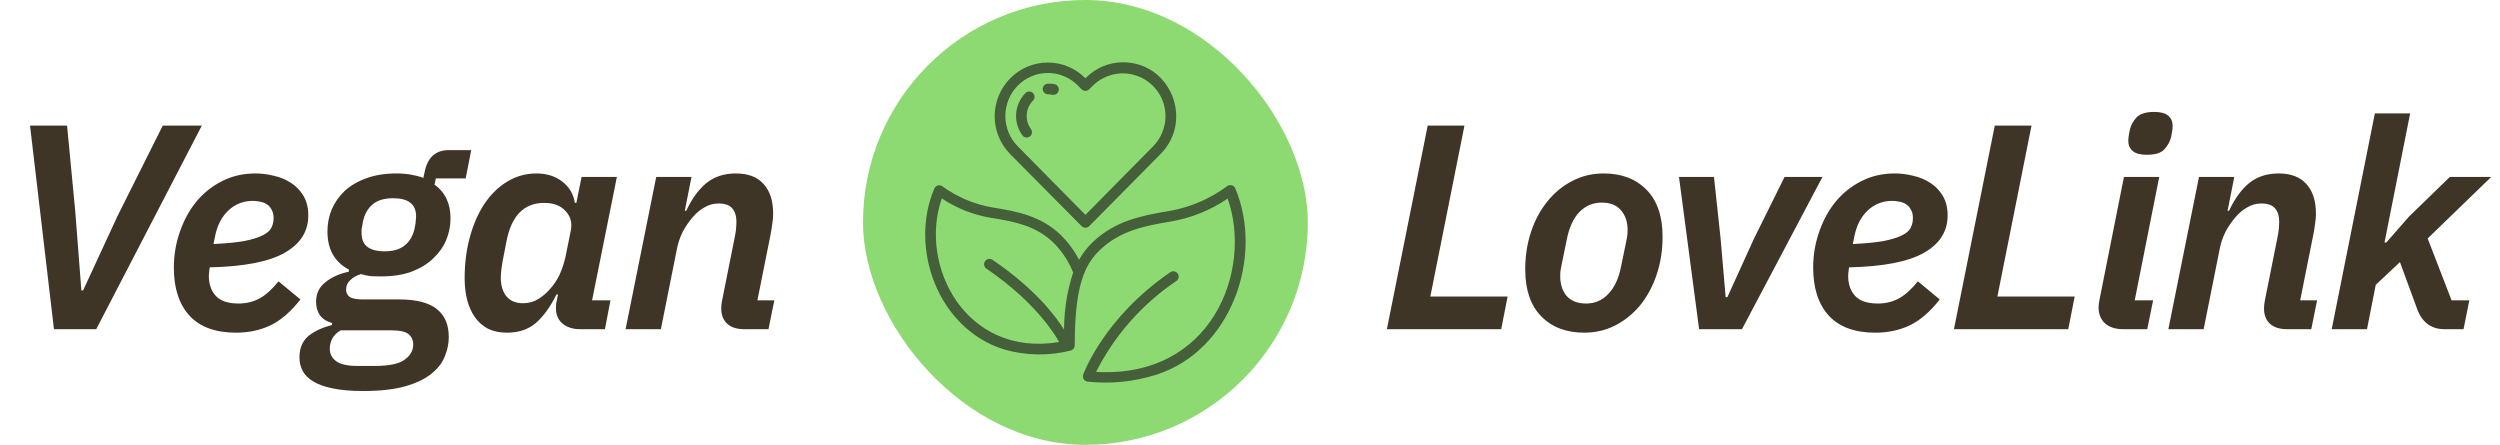 <svg width="281" height="50" viewBox="0 0 281 50" fill="none" xmlns="http://www.w3.org/2000/svg">
<path d="M6.064 37L3.376 14.12H7.539L8.457 23.724L9.146 32.64H9.342L13.21 24.281L18.291 14.12H22.684L10.817 37H6.064ZM26.522 37.393C24.206 37.393 22.458 36.749 21.277 35.459C20.119 34.17 19.54 32.378 19.54 30.083C19.54 28.707 19.759 27.384 20.196 26.117C20.633 24.828 21.245 23.691 22.032 22.708C22.84 21.724 23.802 20.949 24.916 20.381C26.052 19.791 27.32 19.495 28.719 19.495C29.396 19.495 30.084 19.583 30.784 19.758C31.483 19.911 32.117 20.173 32.685 20.544C33.253 20.894 33.723 21.375 34.094 21.987C34.466 22.599 34.652 23.342 34.652 24.216C34.652 26.008 33.767 27.406 31.997 28.412C30.248 29.417 27.44 29.963 23.572 30.051C23.507 30.488 23.474 30.805 23.474 31.001C23.474 31.941 23.736 32.695 24.261 33.263C24.785 33.831 25.637 34.115 26.817 34.115C27.67 34.115 28.445 33.93 29.145 33.558C29.844 33.187 30.565 32.542 31.308 31.624L33.767 33.656C32.696 35.033 31.57 36.006 30.39 36.574C29.232 37.12 27.943 37.393 26.522 37.393ZM28.456 22.577C27.364 22.577 26.435 22.937 25.67 23.659C24.905 24.38 24.403 25.363 24.162 26.609L23.998 27.428C25.397 27.363 26.533 27.253 27.407 27.1C28.303 26.926 28.992 26.718 29.473 26.478C29.975 26.237 30.314 25.953 30.489 25.625C30.664 25.297 30.751 24.926 30.751 24.511C30.751 24.117 30.674 23.801 30.521 23.56C30.39 23.298 30.216 23.101 29.997 22.97C29.779 22.817 29.527 22.719 29.243 22.675C28.981 22.61 28.719 22.577 28.456 22.577ZM50.442 37.885C50.442 38.628 50.289 39.36 49.983 40.081C49.699 40.803 49.196 41.447 48.475 42.015C47.754 42.605 46.77 43.075 45.525 43.425C44.279 43.775 42.706 43.949 40.804 43.949C39.45 43.949 38.313 43.851 37.395 43.654C36.499 43.48 35.767 43.217 35.199 42.868C34.653 42.54 34.259 42.147 34.019 41.688C33.779 41.229 33.658 40.726 33.658 40.18C33.658 39.153 33.986 38.355 34.642 37.787C35.297 37.24 36.182 36.825 37.297 36.541L37.33 36.312C36.718 36.137 36.259 35.842 35.953 35.427C35.669 35.011 35.527 34.509 35.527 33.919C35.527 33.001 35.877 32.269 36.576 31.722C37.275 31.154 38.149 30.761 39.198 30.542L39.231 30.313C37.614 29.461 36.805 28.029 36.805 26.019C36.805 25.166 36.958 24.358 37.264 23.593C37.592 22.806 38.073 22.107 38.706 21.495C39.362 20.883 40.171 20.402 41.132 20.053C42.116 19.681 43.263 19.495 44.574 19.495C45.142 19.495 45.678 19.539 46.18 19.627C46.683 19.714 47.153 19.834 47.59 19.987L47.721 19.364C48.049 17.703 48.956 16.873 50.442 16.873H52.966L52.343 20.053H48.999L48.836 20.741C50.038 21.615 50.638 22.883 50.638 24.544C50.638 25.396 50.474 26.215 50.147 27.002C49.819 27.767 49.327 28.455 48.672 29.067C48.038 29.679 47.229 30.171 46.246 30.542C45.284 30.892 44.148 31.067 42.837 31.067C42.4 31.067 41.995 31.056 41.624 31.034C41.274 30.99 40.925 30.914 40.575 30.805C40.072 30.958 39.668 31.187 39.362 31.493C39.056 31.777 38.903 32.127 38.903 32.542C38.903 32.913 39.045 33.197 39.329 33.394C39.635 33.569 40.116 33.656 40.772 33.656H44.869C46.792 33.656 48.202 34.017 49.098 34.738C49.994 35.438 50.442 36.486 50.442 37.885ZM46.443 38.737C46.443 38.235 46.268 37.841 45.918 37.557C45.569 37.273 44.924 37.131 43.984 37.131H38.28C37.843 37.393 37.526 37.71 37.33 38.082C37.155 38.453 37.068 38.825 37.068 39.196C37.068 39.764 37.297 40.223 37.756 40.573C38.215 40.944 39.023 41.13 40.182 41.13H42.148C43.722 41.13 44.825 40.901 45.459 40.442C46.115 39.983 46.443 39.415 46.443 38.737ZM43.23 28.248C44.214 28.248 44.978 28.018 45.525 27.559C46.071 27.1 46.432 26.467 46.606 25.658C46.694 25.221 46.738 24.915 46.738 24.74C46.76 24.566 46.77 24.423 46.77 24.314C46.77 22.959 45.907 22.282 44.181 22.282C43.197 22.282 42.432 22.511 41.886 22.97C41.34 23.429 40.979 24.063 40.804 24.871C40.717 25.308 40.662 25.614 40.641 25.789C40.641 25.964 40.641 26.106 40.641 26.215C40.641 27.57 41.504 28.248 43.23 28.248ZM65.174 37C64.387 37 63.742 36.792 63.239 36.377C62.737 35.962 62.486 35.383 62.486 34.64C62.486 34.465 62.496 34.279 62.518 34.083C62.562 33.886 62.595 33.733 62.617 33.624L62.715 33.099H62.551C61.852 34.498 61.076 35.569 60.224 36.312C59.371 37.033 58.29 37.393 56.979 37.393C56.192 37.393 55.492 37.251 54.881 36.967C54.291 36.661 53.799 36.235 53.406 35.689C53.012 35.142 52.717 34.498 52.52 33.755C52.324 33.012 52.225 32.181 52.225 31.264C52.225 29.603 52.422 28.062 52.816 26.642C53.209 25.199 53.755 23.954 54.455 22.905C55.176 21.834 56.028 21.003 57.011 20.413C58.017 19.801 59.109 19.495 60.289 19.495C61.448 19.495 62.42 19.801 63.207 20.413C63.993 21.025 64.463 21.823 64.616 22.806H64.78L65.37 19.889H69.337L66.55 33.755H68.615L67.993 37H65.174ZM58.782 34.083C59.415 34.083 59.983 33.93 60.486 33.624C61.011 33.296 61.459 32.913 61.83 32.476C62.267 31.996 62.628 31.449 62.912 30.837C63.196 30.204 63.414 29.537 63.567 28.838L64.157 25.92C64.332 25.046 64.135 24.314 63.567 23.724C63.021 23.112 62.223 22.806 61.174 22.806C58.923 22.806 57.514 24.216 56.946 27.035L56.487 29.395C56.443 29.635 56.399 29.93 56.356 30.28C56.312 30.63 56.29 30.936 56.29 31.198C56.29 32.072 56.498 32.771 56.913 33.296C57.35 33.82 57.973 34.083 58.782 34.083ZM70.316 37L73.758 19.889H77.725L76.971 23.691H77.135C77.768 22.336 78.522 21.298 79.397 20.577C80.293 19.856 81.396 19.495 82.707 19.495C84.084 19.495 85.122 19.889 85.821 20.676C86.543 21.462 86.903 22.577 86.903 24.019C86.903 24.391 86.87 24.773 86.805 25.166C86.761 25.538 86.695 25.942 86.608 26.379L85.133 33.755H87.034L86.379 37H83.625C82.838 37 82.216 36.803 81.757 36.41C81.298 35.995 81.068 35.416 81.068 34.673C81.068 34.367 81.101 34.061 81.167 33.755L82.576 26.707C82.707 26.095 82.773 25.494 82.773 24.904C82.773 24.27 82.62 23.779 82.314 23.429C82.008 23.058 81.494 22.872 80.773 22.872C80.205 22.872 79.681 23.014 79.2 23.298C78.719 23.56 78.282 23.921 77.889 24.38C77.451 24.882 77.069 25.44 76.741 26.052C76.435 26.663 76.217 27.308 76.086 27.985L74.283 37H70.316Z" fill="#3F3527"/>
<rect x="97" width="50" height="50" rx="25" fill="#8EDA72"/>
<g clip-path="url(#clip0_2512_59489)">
<path d="M138.842 21.166C138.807 21.085 138.755 21.013 138.688 20.954C138.622 20.896 138.544 20.853 138.459 20.828C138.374 20.803 138.285 20.798 138.198 20.812C138.11 20.825 138.027 20.858 137.954 20.908C136.018 22.349 133.769 23.313 131.39 23.722C128.168 24.244 125.3 24.868 122.816 27.22C122.21 27.802 121.693 28.469 121.28 29.2C120.734 28.132 120.014 27.163 119.15 26.332C116.972 24.31 114.452 23.77 111.626 23.332C109.559 22.988 107.601 22.166 105.908 20.932C105.835 20.882 105.752 20.849 105.665 20.836C105.578 20.822 105.488 20.827 105.403 20.852C105.319 20.877 105.24 20.92 105.174 20.978C105.108 21.037 105.055 21.109 105.02 21.19C102.182 27.79 105.362 36.946 112.862 39.28C115.302 39.981 117.883 40.023 120.344 39.4C120.477 39.367 120.595 39.29 120.678 39.181C120.761 39.071 120.804 38.937 120.8 38.8C120.8 34.972 121.16 32.56 121.802 30.88L121.838 30.796C122.224 29.769 122.84 28.843 123.638 28.09C125.864 25.972 128.546 25.396 131.57 24.904C133.872 24.516 136.062 23.634 137.99 22.318C140.822 30.334 136.25 42.544 123.2 41.8C125.28 37.688 128.379 34.176 132.2 31.6C132.269 31.557 132.329 31.5 132.376 31.434C132.422 31.367 132.455 31.291 132.471 31.212C132.488 31.132 132.488 31.05 132.472 30.97C132.455 30.89 132.423 30.815 132.376 30.748C132.33 30.681 132.27 30.624 132.201 30.581C132.132 30.538 132.055 30.509 131.975 30.497C131.894 30.485 131.812 30.489 131.733 30.509C131.654 30.53 131.581 30.566 131.516 30.616C124.16 35.656 121.85 41.836 121.754 42.094C121.723 42.18 121.711 42.272 121.721 42.363C121.73 42.454 121.76 42.542 121.809 42.62C121.858 42.697 121.923 42.763 122.001 42.811C122.079 42.859 122.167 42.889 122.258 42.898C124.842 43.172 127.454 42.91 129.932 42.13C138.416 39.43 142.076 28.852 138.842 21.166ZM119.6 37.054C118.682 35.56 116.306 32.416 111.548 29.2C111.416 29.111 111.254 29.078 111.098 29.108C110.941 29.139 110.803 29.23 110.714 29.362C110.625 29.494 110.592 29.656 110.622 29.812C110.653 29.969 110.744 30.107 110.876 30.196C116.732 34.18 118.844 38.074 119.042 38.446C108.506 40.192 103.226 29.8 105.86 22.306C107.541 23.424 109.442 24.168 111.434 24.49C114.158 24.922 116.402 25.402 118.328 27.196C119.327 28.164 120.108 29.334 120.62 30.628C119.945 32.703 119.601 34.872 119.6 37.054Z" fill="#445F3A"/>
<path d="M121.575 25.42C121.63 25.476 121.697 25.521 121.77 25.551C121.843 25.582 121.921 25.598 122.001 25.598C122.08 25.598 122.158 25.582 122.231 25.551C122.304 25.521 122.371 25.476 122.427 25.42L130.455 17.302C134.175 13.546 131.601 7 126.201 7C125.416 7.005 124.64 7.167 123.919 7.476C123.198 7.785 122.545 8.235 122.001 8.8C121.449 8.239 120.792 7.794 120.067 7.489C119.341 7.185 118.563 7.029 117.777 7.029C116.99 7.029 116.212 7.185 115.486 7.489C114.761 7.794 114.104 8.239 113.553 8.8C112.431 9.936 111.801 11.469 111.801 13.066C111.801 14.663 112.431 16.196 113.553 17.332L121.575 25.42ZM114.405 9.616C114.845 9.168 115.37 8.812 115.95 8.57C116.529 8.327 117.151 8.202 117.78 8.202C118.408 8.202 119.03 8.327 119.609 8.57C120.189 8.812 120.714 9.168 121.155 9.616L121.575 10.036C121.63 10.092 121.697 10.137 121.77 10.167C121.843 10.198 121.921 10.213 122.001 10.213C122.08 10.213 122.158 10.198 122.231 10.167C122.304 10.137 122.371 10.092 122.427 10.036L122.853 9.61C123.528 8.952 124.382 8.508 125.308 8.333C126.235 8.158 127.192 8.259 128.061 8.625C128.93 8.99 129.672 9.603 130.195 10.388C130.718 11.172 130.998 12.093 131.001 13.036C131.006 14.316 130.503 15.546 129.603 16.456L122.001 24.148L114.405 16.456C113.505 15.545 113 14.316 113 13.036C113 11.756 113.505 10.527 114.405 9.616Z" fill="#445F3A"/>
<path d="M115.4 15.46C115.51 15.459 115.618 15.428 115.712 15.37C115.806 15.311 115.882 15.228 115.932 15.13C115.981 15.031 116.003 14.921 115.994 14.811C115.984 14.7 115.945 14.595 115.88 14.506C115.533 14.032 115.365 13.451 115.407 12.865C115.449 12.279 115.697 11.728 116.108 11.308C116.164 11.252 116.208 11.186 116.237 11.113C116.267 11.04 116.283 10.962 116.282 10.883C116.282 10.804 116.266 10.726 116.236 10.653C116.205 10.581 116.161 10.514 116.105 10.459C116.049 10.403 115.983 10.359 115.91 10.329C115.837 10.3 115.759 10.284 115.68 10.285C115.601 10.285 115.523 10.301 115.45 10.331C115.378 10.362 115.312 10.406 115.256 10.462C114.645 11.086 114.276 11.908 114.214 12.779C114.153 13.651 114.403 14.516 114.92 15.22C114.976 15.294 115.048 15.355 115.132 15.397C115.215 15.438 115.307 15.46 115.4 15.46ZM117.8 10.6C117.962 10.6 118.123 10.618 118.28 10.654C118.438 10.684 118.601 10.651 118.735 10.562C118.868 10.473 118.962 10.335 118.995 10.178C119.028 10.02 118.998 9.857 118.911 9.721C118.825 9.586 118.689 9.49 118.532 9.454C118.29 9.414 118.045 9.396 117.8 9.4C117.641 9.4 117.488 9.463 117.376 9.576C117.263 9.688 117.2 9.841 117.2 10C117.2 10.159 117.263 10.312 117.376 10.424C117.488 10.537 117.641 10.6 117.8 10.6Z" fill="#445F3A"/>
</g>
<path d="M155.885 37L160.474 14.12H164.605L160.769 33.329H169.456L168.735 37H155.885ZM178.057 37.393C176.046 37.393 174.44 36.782 173.238 35.558C172.036 34.334 171.435 32.575 171.435 30.28C171.435 28.772 171.654 27.363 172.091 26.052C172.528 24.74 173.14 23.604 173.926 22.642C174.713 21.659 175.642 20.894 176.713 20.348C177.783 19.78 178.964 19.495 180.253 19.495C182.263 19.495 183.87 20.107 185.072 21.331C186.273 22.555 186.874 24.314 186.874 26.609C186.874 28.117 186.656 29.526 186.219 30.837C185.782 32.149 185.17 33.296 184.383 34.279C183.596 35.241 182.657 36.006 181.564 36.574C180.493 37.12 179.324 37.393 178.057 37.393ZM178.286 34.115C179.269 34.115 180.1 33.755 180.777 33.034C181.477 32.312 181.957 31.264 182.22 29.887L182.81 27.035C182.853 26.816 182.886 26.631 182.908 26.478C182.93 26.303 182.941 26.095 182.941 25.855C182.941 24.937 182.69 24.194 182.187 23.626C181.706 23.058 180.985 22.773 180.023 22.773C179.04 22.773 178.199 23.134 177.499 23.855C176.822 24.576 176.352 25.625 176.09 27.002L175.5 29.887C175.456 30.062 175.423 30.236 175.401 30.411C175.38 30.586 175.369 30.794 175.369 31.034C175.369 31.952 175.609 32.695 176.09 33.263C176.592 33.831 177.325 34.115 178.286 34.115ZM190.979 37L188.718 19.889H192.651L193.405 26.904L193.962 33.394H194.159L197.109 26.904L200.584 19.889H204.845L195.798 37H190.979ZM210.782 37.393C208.466 37.393 206.718 36.749 205.538 35.459C204.379 34.17 203.8 32.378 203.8 30.083C203.8 28.707 204.019 27.384 204.456 26.117C204.893 24.828 205.505 23.691 206.291 22.708C207.1 21.724 208.062 20.949 209.176 20.381C210.312 19.791 211.58 19.495 212.979 19.495C213.656 19.495 214.344 19.583 215.044 19.758C215.743 19.911 216.377 20.173 216.945 20.544C217.513 20.894 217.983 21.375 218.355 21.987C218.726 22.599 218.912 23.342 218.912 24.216C218.912 26.008 218.027 27.406 216.257 28.412C214.508 29.417 211.7 29.963 207.832 30.051C207.767 30.488 207.734 30.805 207.734 31.001C207.734 31.941 207.996 32.695 208.521 33.263C209.045 33.831 209.897 34.115 211.077 34.115C211.93 34.115 212.705 33.93 213.405 33.558C214.104 33.187 214.825 32.542 215.568 31.624L218.027 33.656C216.956 35.033 215.83 36.006 214.65 36.574C213.492 37.12 212.203 37.393 210.782 37.393ZM212.716 22.577C211.624 22.577 210.695 22.937 209.93 23.659C209.165 24.38 208.663 25.363 208.422 26.609L208.258 27.428C209.657 27.363 210.793 27.253 211.667 27.1C212.563 26.926 213.252 26.718 213.733 26.478C214.235 26.237 214.574 25.953 214.749 25.625C214.924 25.297 215.011 24.926 215.011 24.511C215.011 24.117 214.934 23.801 214.781 23.56C214.65 23.298 214.476 23.101 214.257 22.97C214.038 22.817 213.787 22.719 213.503 22.675C213.241 22.61 212.979 22.577 212.716 22.577ZM219.623 37L224.212 14.12H228.342L224.507 33.329H233.194L232.473 37H219.623ZM241.287 17.398C240.566 17.398 240.042 17.256 239.714 16.971C239.386 16.687 239.222 16.316 239.222 15.857C239.222 15.529 239.277 15.114 239.386 14.611C239.517 14.065 239.769 13.595 240.14 13.202C240.534 12.787 241.2 12.579 242.14 12.579C242.861 12.579 243.385 12.721 243.713 13.005C244.041 13.289 244.205 13.661 244.205 14.12C244.205 14.447 244.15 14.863 244.041 15.365C243.91 15.912 243.648 16.392 243.254 16.808C242.883 17.201 242.227 17.398 241.287 17.398ZM238.599 37C237.769 37 237.103 36.782 236.6 36.344C236.119 35.886 235.879 35.285 235.879 34.541C235.879 34.323 235.912 34.05 235.977 33.722L238.731 19.889H242.697L239.943 33.755H242.009L241.353 37H238.599ZM243.724 37L247.166 19.889H251.133L250.379 23.691H250.543C251.176 22.336 251.93 21.298 252.805 20.577C253.7 19.856 254.804 19.495 256.115 19.495C257.492 19.495 258.53 19.889 259.229 20.676C259.951 21.462 260.311 22.577 260.311 24.019C260.311 24.391 260.278 24.773 260.213 25.166C260.169 25.538 260.104 25.942 260.016 26.379L258.541 33.755H260.442L259.787 37H257.033C256.246 37 255.624 36.803 255.165 36.41C254.706 35.995 254.476 35.416 254.476 34.673C254.476 34.367 254.509 34.061 254.575 33.755L255.984 26.707C256.115 26.095 256.181 25.494 256.181 24.904C256.181 24.27 256.028 23.779 255.722 23.429C255.416 23.058 254.902 22.872 254.181 22.872C253.613 22.872 253.089 23.014 252.608 23.298C252.127 23.56 251.69 23.921 251.297 24.38C250.86 24.882 250.477 25.44 250.149 26.052C249.843 26.663 249.625 27.308 249.494 27.985L247.691 37H243.724ZM266.935 12.743H270.902L268.017 27.264H268.214L270.771 24.347L275.36 19.889H280.014L272.868 26.805L275.556 33.755H277.556L276.9 37H274.77C273.24 37 272.202 36.213 271.656 34.64L269.754 29.461L267.034 32.017L266.05 37H262.084L266.935 12.743Z" fill="#3F3527"/>
<defs>
<clipPath id="clip0_2512_59489">
<rect width="36" height="36" fill="white" transform="translate(104 7)"/>
</clipPath>
</defs>
</svg>
